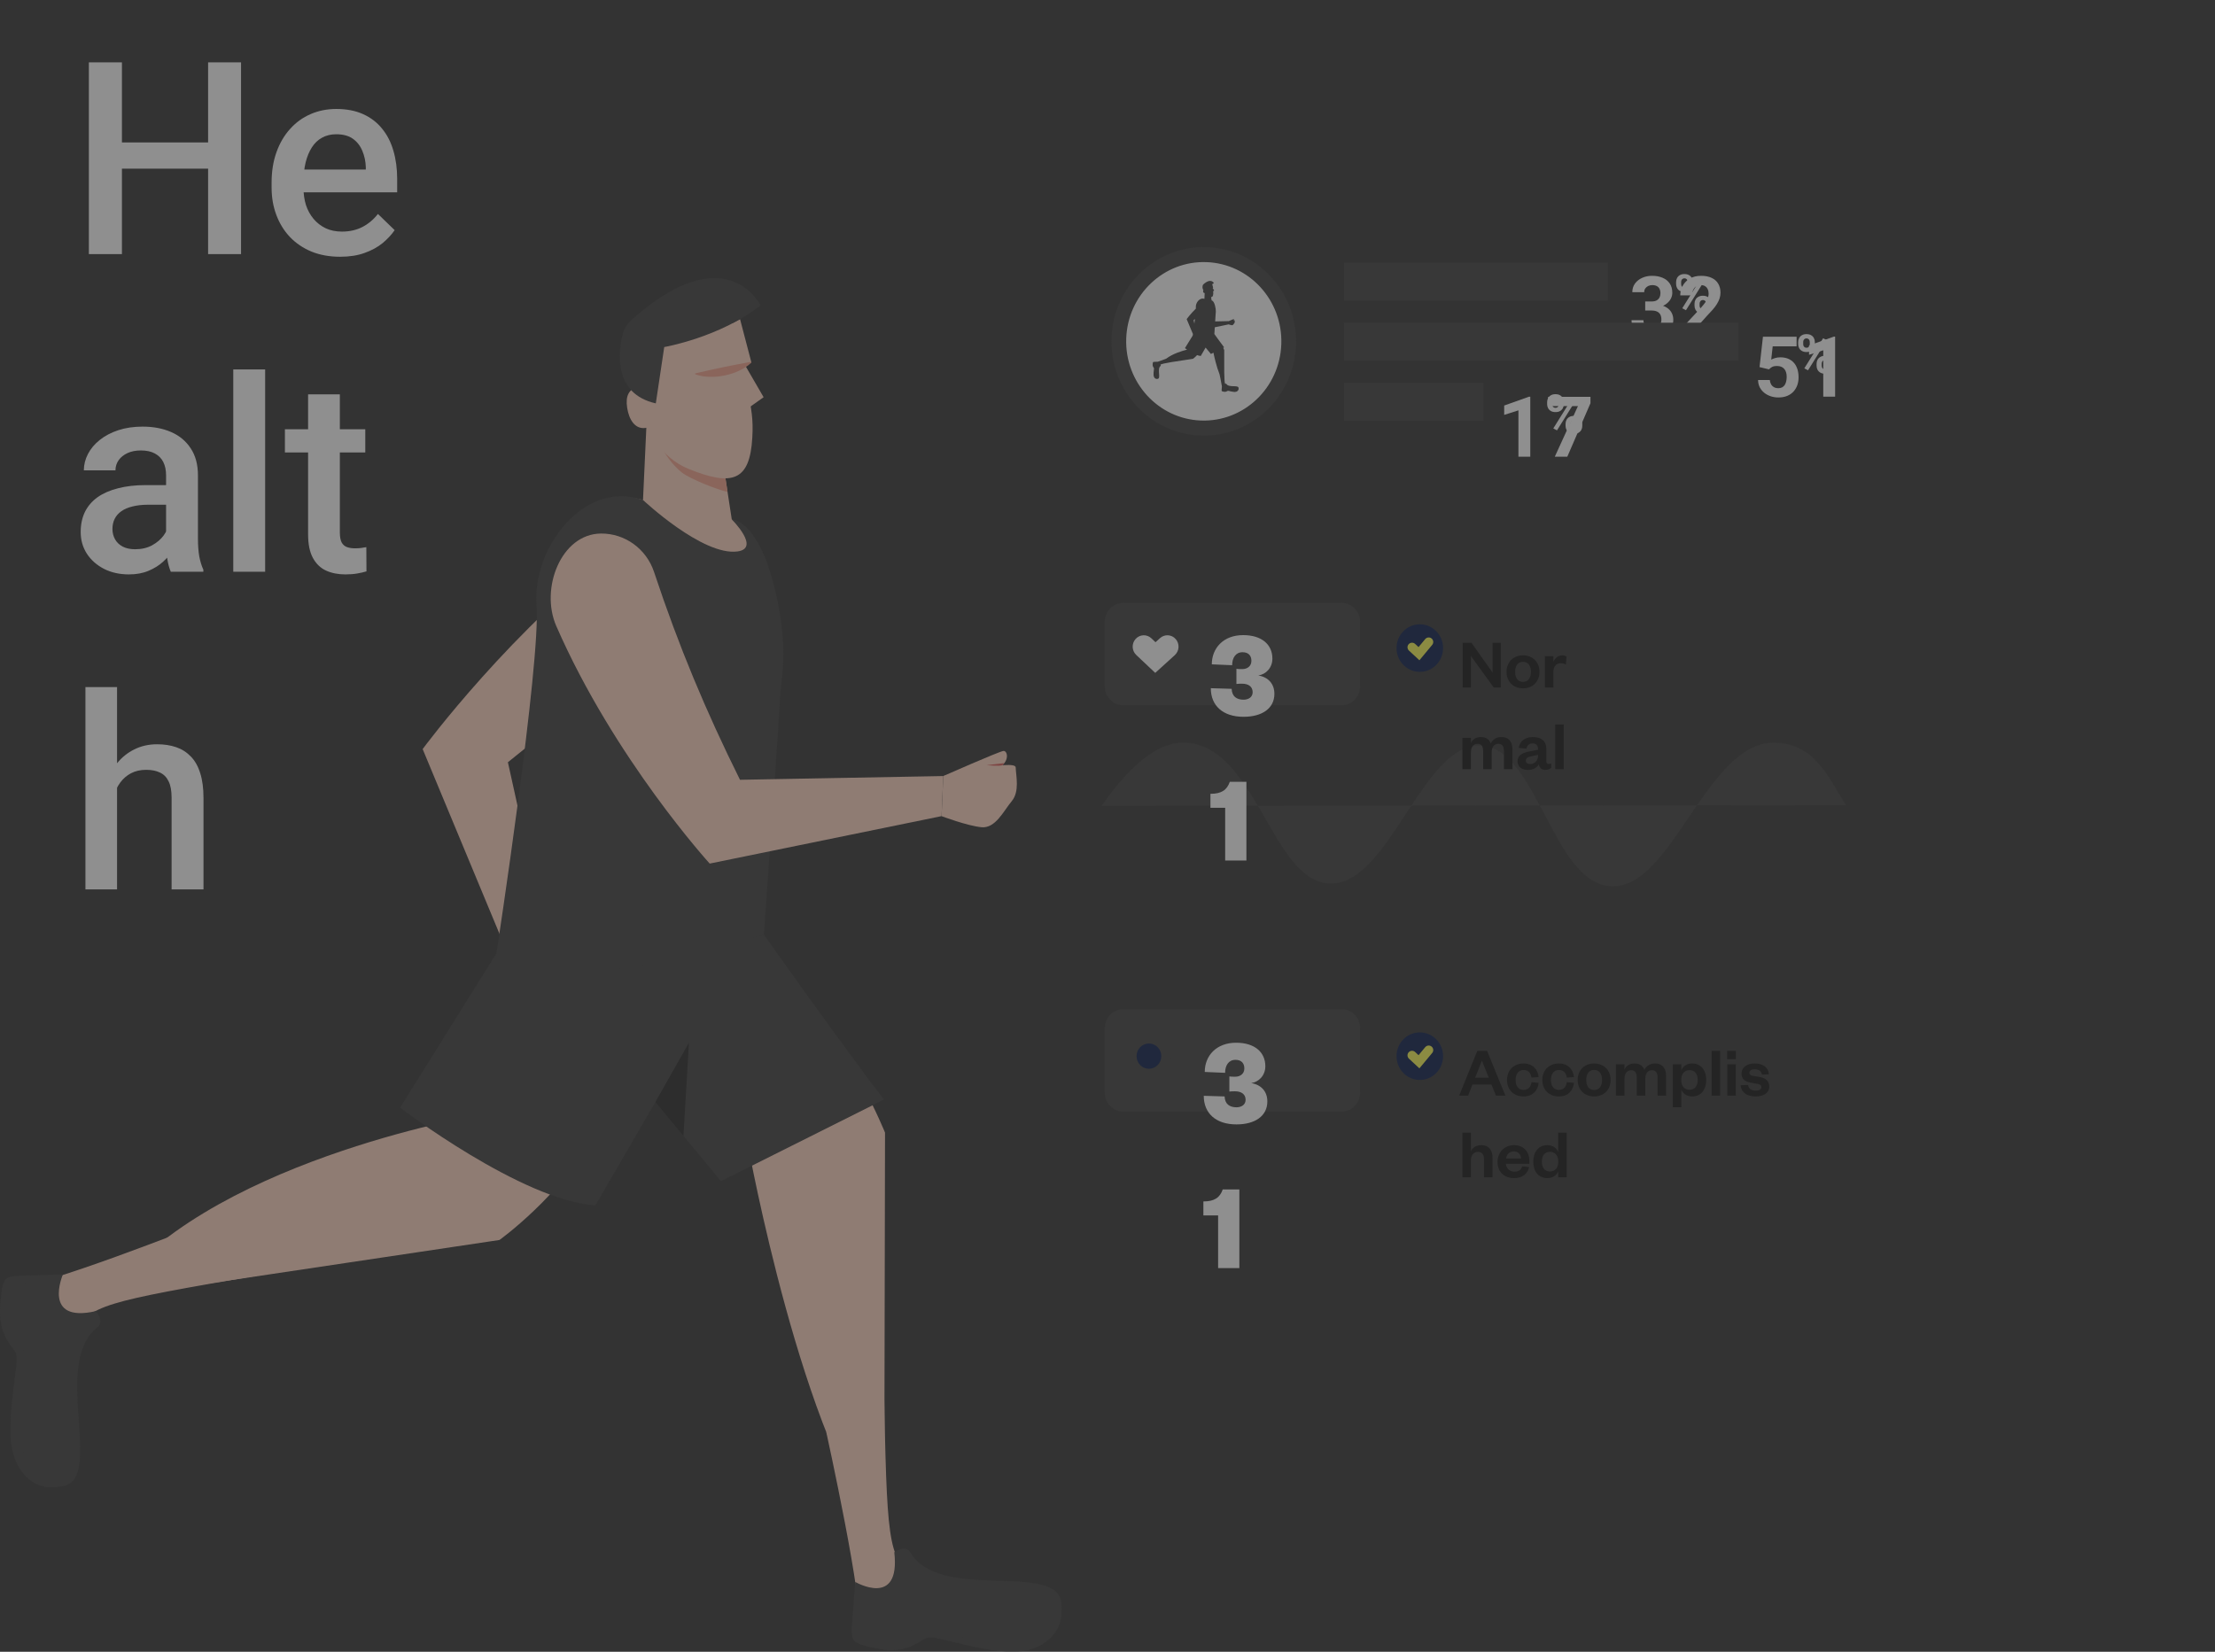 <svg width="244" height="182" viewBox="0 0 244 182" fill="none" xmlns="http://www.w3.org/2000/svg">
<rect x="0" y="0" width="244" height="182" fill="#333333" stroke="none"/>
<g opacity="0.45">
<path d="M55.016 136.627C55.016 136.627 81.512 117.79 62.16 97.154C60.522 95.408 52.403 122.943 52.403 122.943C52.403 122.943 22.194 128.101 11.727 143.101L55.016 136.627Z" fill="#FFD5C2"/>
<path d="M22.094 134.947C22.094 134.947 3.924 142.12 1.849 141.666C-0.227 141.212 -0.02 145.009 1.611 147.583C3.242 150.157 2.043 157.187 2.509 159.172C2.975 161.157 7.876 162.433 7.876 162.433C7.876 162.433 6.469 150.118 8.139 146.959C9.808 143.8 11.453 143.445 28.787 140.472L22.094 134.947Z" fill="#FFD5C2"/>
<path d="M75.689 70.081C68.453 74.419 62.341 78.776 55.949 83.984L60.809 105.984L56.598 106.682L46.559 82.537C46.559 82.537 56.546 68.985 69.116 59.745C72.644 57.151 77.615 59.126 78.53 63.467C79.079 66.069 77.937 68.734 75.689 70.081Z" fill="#FFD5C2"/>
<path d="M97.493 124.799C97.493 124.799 82.244 86.865 60.395 102.951C58.475 104.365 82.4 126.179 82.4 126.179C82.4 126.179 88.416 159.291 97.401 169.494L97.493 124.799Z" fill="#FFD5C2"/>
<path d="M97.377 121.156C92.833 115.245 84.159 102.992 84.159 102.992C75.3 105.602 59.485 105.532 59.105 105.531C57.653 105.415 56.18 105.248 54.694 105.013L44.066 122.048C44.066 122.048 57.456 132.268 65.586 132.821L72.205 121.418L79.414 130.151L97.377 121.156Z" fill="#3D3D3D"/>
<g opacity="0.4">
<path d="M72.203 121.421L75.887 114.91L75.284 125.152L72.203 121.421Z" fill="black"/>
</g>
<path d="M81.482 102.897L82.026 91.513L85.526 74.56C85.72 73.621 85.811 72.666 85.771 71.706C85.561 66.753 83.559 58.084 79.997 56.95L70.832 55.09C68.362 54.304 64.347 55.365 61.423 61.118C60.41 63.111 59.801 65.293 59.477 67.514L57.844 78.694L58.459 99.239C58.459 99.239 77.778 104.306 81.482 102.897Z" fill="#FFD5C2"/>
<path d="M78.738 64.424C81.866 63.73 81.466 61.569 80.786 58.374L78.498 43.484L71.307 44.784L70.648 59.11C71.328 62.305 75.61 65.118 78.738 64.424Z" fill="#FFD5C2"/>
<path d="M79.005 46.776L80.146 54.201C79.079 53.988 75.985 52.763 75.101 52.055C73.165 50.504 71.692 47.535 72.622 46.285C73.275 45.408 77.222 46.221 79.005 46.776Z" fill="#F5A28C"/>
<path d="M78.802 33.285C79.533 33.531 80.712 33.03 82.397 43.041C82.75 45.136 82.999 46.06 82.872 48.233C82.598 52.958 80.723 53.654 75.813 51.648C69.808 49.196 68.823 39.294 68.734 38.055C68.566 35.729 74.751 31.923 78.802 33.285Z" fill="#FFD5C2"/>
<path d="M69.087 44.932C69.28 46.187 69.922 47.344 71.151 47.147C72.38 46.949 73.219 45.771 73.025 44.515C72.832 43.26 71.679 42.403 70.45 42.601C69.221 42.798 68.893 43.676 69.087 44.932Z" fill="#FFD5C2"/>
<path d="M81.523 35.166L82.765 39.91L80.585 40.501L79.562 36.174L81.523 35.166Z" fill="#FFD5C2"/>
<path d="M72.242 44.446L73.171 38.238C73.171 38.238 79.299 37.183 83.793 33.644C83.793 33.644 79.971 25.892 69.522 35.289C69.054 35.709 68.722 36.263 68.573 36.881C68.089 38.894 67.575 43.389 72.242 44.446Z" fill="#3D3D3D"/>
<path d="M91.027 157.823C91.027 157.823 95.303 177.237 94.559 179.268C93.815 181.298 97.522 181.648 100.253 180.377C102.985 179.107 109.616 181.351 111.606 181.172C113.597 180.993 115.552 176.227 115.552 176.227C115.552 176.227 103.422 175.84 100.608 173.689C97.795 171.538 97.692 169.824 97.36 151.871L91.027 157.823Z" fill="#FFD5C2"/>
<path d="M81.781 39.734L84.118 43.766L82.239 45.099L81.781 39.734Z" fill="#FFD5C2"/>
<path d="M70.832 55.09C70.832 55.09 77.395 61.271 81.237 60.761C83.821 60.419 80.608 57.229 80.608 57.229C80.608 57.229 83.339 57.16 85.202 64.281C87.066 71.403 85.985 75.078 85.936 76.823C85.888 78.568 84.156 102.994 84.156 102.994C84.156 102.994 60.664 110.726 54.691 105.015C54.691 105.015 59.61 72.862 59.1 66.664C58.591 60.466 64.326 52.773 70.832 55.09Z" fill="#3D3D3D"/>
<path d="M103.909 85.511C103.909 85.511 111.855 83.604 111.886 84.554C111.917 85.504 112.344 87.202 111.448 88.278C110.552 89.355 109.662 91.287 108.132 91.148C106.602 91.01 103.723 89.928 103.723 89.928L103.909 85.511Z" fill="#FFD5C2"/>
<path d="M103.91 85.508C103.91 85.508 109.97 82.834 110.525 82.743C111.081 82.653 111.419 84.461 108.958 85.008C106.496 85.555 103.91 85.508 103.91 85.508Z" fill="#FFD5C2"/>
<path d="M94.213 174.303C94.213 174.303 99.22 177.221 98.514 171.038C98.514 171.038 99.717 170.106 100.293 171.063C103.601 176.565 116.457 171.976 116.92 176.623C117.229 179.721 114.923 182.342 110.607 181.957C106.291 181.572 102.828 180.022 101.953 180.506C101.079 180.991 99.708 182.196 96.872 181.675C94.035 181.153 93.877 180.855 93.846 179.871C93.814 178.886 94.213 174.303 94.213 174.303Z" fill="#3D3D3D"/>
<path d="M116.899 177.633C115.927 178.023 115.42 179.781 113.162 180.66C110.829 181.567 108.21 180.914 106.03 180.37C104.414 179.967 103.493 179.506 101.699 179.531C100.104 179.554 100.036 179.929 98.819 179.932C96.564 179.938 94.986 178.657 93.924 178.028C93.871 178.837 93.835 179.55 93.846 179.873C93.877 180.857 94.035 181.155 96.872 181.676C99.708 182.198 101.079 180.992 101.953 180.508C102.828 180.023 106.294 181.546 110.607 181.958C114.919 182.371 117.047 179.795 116.899 177.633Z" fill="#3D3D3D"/>
<path d="M6.927 140.434C6.927 140.434 4.601 145.822 10.549 144.468C10.549 144.468 11.581 145.596 10.708 146.279C5.69 150.206 11.481 162.798 7.004 163.746C4.02 164.379 1.231 162.305 1.161 157.88C1.092 153.455 2.246 149.776 1.684 148.937C1.123 148.098 -0.193 146.829 0.024 143.893C0.24 140.957 0.514 140.766 1.469 140.632C2.424 140.499 6.927 140.434 6.927 140.434Z" fill="#3D3D3D"/>
<path d="M6.02 163.829C5.54 162.881 3.776 162.547 2.689 160.343C1.565 158.066 1.932 155.337 2.237 153.066C2.463 151.382 2.817 150.399 2.609 148.579C2.423 146.96 2.05 146.929 1.922 145.693C1.685 143.402 2.77 141.666 3.273 140.523C2.479 140.553 1.782 140.589 1.469 140.633C0.514 140.767 0.24 140.958 0.024 143.894C-0.193 146.83 1.123 148.099 1.684 148.938C2.246 149.777 1.12 153.456 1.161 157.881C1.203 162.304 3.93 164.202 6.02 163.829Z" fill="#3D3D3D"/>
<path d="M72.052 63.03C74.784 71.264 77.765 78.363 81.516 85.92L88.077 85.799L103.908 85.508L103.721 89.924L78.179 95.152C78.179 95.152 67.68 83.628 61.276 68.974C59.479 64.861 61.794 58.825 66.202 58.787C68.847 58.766 71.203 60.472 72.052 63.03Z" fill="#FFD5C2"/>
<path d="M82.772 39.955C82.32 40.384 81.837 40.66 81.343 40.881C80.851 41.111 80.344 41.264 79.828 41.372C79.311 41.476 78.785 41.537 78.244 41.521C77.705 41.514 77.156 41.453 76.576 41.239L76.559 41.148C77.584 40.895 78.618 40.691 79.648 40.46C80.683 40.262 81.714 40.038 82.755 39.863L82.772 39.955Z" fill="#F5A28C"/>
<path d="M110.644 84.08L108.691 84.31C108.691 84.31 110.208 84.458 110.437 84.307C110.437 84.307 110.584 84.163 110.644 84.08Z" fill="#DA5D59"/>
<path d="M121.34 88.799C123.921 85.083 127.273 81.532 130.801 81.832C138.45 82.483 140.113 97.094 146.462 97.354C153.043 97.623 156.644 81.873 163.101 82.135C169.381 82.39 170.991 97.307 177.456 97.657C184.198 98.021 187.968 81.789 195.4 81.832C199.768 81.857 201.252 85.308 203.349 88.723" fill="#3D3D3D"/>
<path d="M147.777 77.72H123.754C122.617 77.72 121.695 76.779 121.695 75.618V68.523C121.695 67.362 122.617 66.42 123.754 66.42H147.777C148.914 66.42 149.835 67.362 149.835 68.523V75.618C149.835 76.779 148.914 77.72 147.777 77.72Z" fill="#3D3D3D"/>
<path d="M127.259 74.142L125.168 72.17C124.67 71.701 124.639 70.908 125.098 70.4C125.558 69.891 126.333 69.859 126.831 70.329L127.29 70.761L127.785 70.312C128.291 69.853 129.066 69.899 129.516 70.417C129.966 70.934 129.92 71.725 129.414 72.185L127.259 74.142Z" fill="white"/>
<path d="M158.966 71.407C158.966 72.853 157.818 74.026 156.403 74.026C154.988 74.026 153.84 72.853 153.84 71.407C153.84 69.962 154.988 68.789 156.403 68.789C157.818 68.789 158.966 69.962 158.966 71.407Z" fill="#081A4A"/>
<path d="M155.547 71.316L156.311 72.025L157.383 70.736" stroke="#F7F754" stroke-miterlimit="10" stroke-linecap="round"/>
<path d="M162.094 70.826L164.422 74.108V70.826H165.328V75.748H164.547L162.031 72.279V75.748H161.125V70.826H162.094ZM166.902 74.029C166.902 74.678 167.198 75.131 167.769 75.131C168.347 75.131 168.644 74.678 168.644 74.029C168.644 73.373 168.347 72.92 167.769 72.92C167.198 72.92 166.902 73.373 166.902 74.029ZM169.589 74.029C169.589 75.1 168.839 75.842 167.769 75.842C166.706 75.842 165.956 75.1 165.956 74.029C165.956 72.959 166.706 72.209 167.769 72.209C168.839 72.209 169.589 72.959 169.589 74.029ZM172.563 72.35L172.492 73.225C172.313 73.123 172.156 73.076 171.93 73.076C171.446 73.076 171.117 73.42 171.117 74.045V75.748H170.18V72.303H171.117V72.959C171.242 72.569 171.602 72.209 172.078 72.209C172.289 72.209 172.461 72.264 172.563 72.35ZM164.219 81.92C164.406 81.514 164.82 81.209 165.383 81.209C166.312 81.209 166.609 81.85 166.609 82.6V84.748H165.672V82.787C165.672 82.256 165.508 81.951 165.047 81.951C164.594 81.951 164.32 82.326 164.32 82.904V84.748H163.383V82.787C163.383 82.256 163.211 81.951 162.758 81.951C162.305 81.951 162.031 82.326 162.031 82.904V84.748H161.094V81.303H162.031V81.865C162.203 81.475 162.594 81.209 163.117 81.209C163.726 81.209 164.07 81.498 164.219 81.92ZM169.427 83.256V83.17L168.779 83.311C168.373 83.397 168.084 83.467 168.084 83.811C168.084 84.045 168.263 84.186 168.56 84.186C169.052 84.186 169.427 83.811 169.427 83.256ZM170.341 82.537V83.912C170.341 84.092 170.435 84.178 170.584 84.178C170.677 84.178 170.771 84.154 170.873 84.107V84.607C170.724 84.725 170.537 84.826 170.224 84.826C169.834 84.826 169.584 84.6 169.498 84.225C169.302 84.623 168.834 84.834 168.326 84.834C167.607 84.834 167.17 84.475 167.17 83.881C167.17 83.225 167.701 82.951 168.482 82.795L169.427 82.608V82.529C169.427 82.147 169.224 81.912 168.826 81.912C168.435 81.912 168.224 82.147 168.146 82.483L167.295 82.404C167.412 81.701 167.951 81.209 168.865 81.209C169.756 81.209 170.341 81.631 170.341 82.537ZM171.317 79.826H172.254V84.748H171.317V79.826Z" fill="#121212"/>
<path d="M147.777 122.492H123.754C122.617 122.492 121.695 121.55 121.695 120.389V113.294C121.695 112.133 122.617 111.191 123.754 111.191H147.777C148.914 111.191 149.835 112.133 149.835 113.294V120.389C149.835 121.551 148.914 122.492 147.777 122.492Z" fill="#3D3D3D"/>
<path d="M137.213 121.181C137.213 120.548 136.718 120.245 136.057 120.245C135.892 120.245 135.658 120.245 135.424 120.272V118.607C135.562 118.635 135.864 118.635 136.085 118.635C136.594 118.635 137.075 118.332 137.075 117.726C137.075 117.148 136.745 116.777 136.098 116.777C135.341 116.777 134.956 117.396 134.956 118.208L132.713 118.112C132.713 116.323 133.993 114.892 136.167 114.892C138.218 114.892 139.387 115.937 139.387 117.479C139.387 118.525 138.644 119.226 137.832 119.337C138.974 119.529 139.608 120.3 139.608 121.36C139.608 122.983 138.231 123.892 136.208 123.892C133.938 123.892 132.603 122.667 132.603 120.74L134.901 120.809C134.929 121.635 135.438 122.006 136.208 122.006C136.745 122.006 137.213 121.731 137.213 121.181ZM132.562 133.919V132.378C133.773 132.378 134.378 131.965 134.695 131.057H136.525V139.727H134.185V133.919H132.562Z" fill="white"/>
<path d="M137.99 76.269C137.99 75.635 137.495 75.333 136.834 75.333C136.669 75.333 136.435 75.333 136.201 75.36V73.695C136.339 73.723 136.642 73.723 136.862 73.723C137.371 73.723 137.853 73.42 137.853 72.814C137.853 72.236 137.522 71.865 136.876 71.865C136.119 71.865 135.733 72.484 135.733 73.296L133.49 73.2C133.49 71.411 134.77 69.979 136.944 69.979C138.995 69.979 140.165 71.025 140.165 72.567C140.165 73.612 139.422 74.314 138.61 74.424C139.752 74.617 140.385 75.388 140.385 76.447C140.385 78.071 139.009 78.98 136.986 78.98C134.715 78.98 133.38 77.755 133.38 75.828L135.678 75.897C135.706 76.723 136.215 77.094 136.986 77.094C137.522 77.094 137.99 76.819 137.99 76.269ZM133.339 89.007V87.466C134.55 87.466 135.155 87.053 135.472 86.145H137.302V94.814H134.963V89.007H133.339Z" fill="white"/>
<path d="M128.95 116.476C128.95 117.823 126.563 119.877 126.563 119.877C126.563 119.877 124.176 117.823 124.176 116.476C124.176 115.129 125.245 114.037 126.563 114.037C127.882 114.037 128.95 115.129 128.95 116.476Z" fill="#3D3D3D"/>
<path d="M126.564 117.759C127.315 117.759 127.925 117.136 127.925 116.369C127.925 115.601 127.315 114.979 126.564 114.979C125.812 114.979 125.203 115.601 125.203 116.369C125.203 117.136 125.812 117.759 126.564 117.759Z" fill="#081A4A"/>
<path d="M156.403 118.991C157.819 118.991 158.966 117.818 158.966 116.372C158.966 114.926 157.819 113.754 156.403 113.754C154.987 113.754 153.84 114.926 153.84 116.372C153.84 117.818 154.987 118.991 156.403 118.991Z" fill="#081A4A"/>
<path d="M155.547 116.28L156.311 116.99L157.383 115.701" stroke="#F7F754" stroke-miterlimit="10" stroke-linecap="round"/>
<path d="M162.734 115.795H163.82L165.828 120.717H164.789L164.297 119.498H162.203L161.727 120.717H160.742L162.734 115.795ZM163.226 116.904L162.5 118.748H164L163.258 116.904H163.226ZM166.01 118.998C166.01 117.904 166.768 117.178 167.83 117.178C168.853 117.178 169.416 117.85 169.494 118.678L168.705 118.732C168.635 118.217 168.346 117.897 167.83 117.897C167.314 117.897 166.955 118.279 166.955 118.998C166.955 119.709 167.314 120.092 167.83 120.092C168.346 120.092 168.635 119.764 168.705 119.24L169.494 119.311C169.416 120.139 168.853 120.811 167.83 120.811C166.768 120.811 166.01 120.092 166.01 118.998ZM169.901 118.998C169.901 117.904 170.658 117.178 171.721 117.178C172.744 117.178 173.307 117.85 173.385 118.678L172.596 118.732C172.525 118.217 172.236 117.897 171.721 117.897C171.205 117.897 170.846 118.279 170.846 118.998C170.846 119.709 171.205 120.092 171.721 120.092C172.236 120.092 172.525 119.764 172.596 119.24L173.385 119.311C173.307 120.139 172.744 120.811 171.721 120.811C170.658 120.811 169.901 120.092 169.901 118.998ZM174.737 118.998C174.737 119.647 175.034 120.1 175.604 120.1C176.182 120.1 176.479 119.647 176.479 118.998C176.479 118.342 176.182 117.889 175.604 117.889C175.034 117.889 174.737 118.342 174.737 118.998ZM177.424 118.998C177.424 120.068 176.674 120.811 175.604 120.811C174.541 120.811 173.791 120.068 173.791 118.998C173.791 117.928 174.541 117.178 175.604 117.178C176.674 117.178 177.424 117.928 177.424 118.998ZM181.14 117.889C181.327 117.483 181.742 117.178 182.304 117.178C183.234 117.178 183.53 117.818 183.53 118.568V120.717H182.593V118.756C182.593 118.225 182.429 117.92 181.968 117.92C181.515 117.92 181.242 118.295 181.242 118.873V120.717H180.304V118.756C180.304 118.225 180.132 117.92 179.679 117.92C179.226 117.92 178.953 118.295 178.953 118.873V120.717H178.015V117.272H178.953V117.834C179.124 117.443 179.515 117.178 180.038 117.178C180.648 117.178 180.992 117.467 181.14 117.889ZM185.208 118.928V119.061C185.208 119.693 185.583 120.076 186.114 120.076C186.708 120.076 187.013 119.647 187.013 118.998C187.013 118.342 186.708 117.912 186.114 117.912C185.583 117.912 185.208 118.303 185.208 118.928ZM185.216 120.061V121.998H184.279V117.272H185.216V117.936C185.372 117.514 185.786 117.178 186.403 117.178C187.419 117.178 187.958 117.983 187.958 118.998C187.958 120.014 187.419 120.811 186.403 120.811C185.786 120.811 185.372 120.475 185.216 120.061ZM188.551 115.795H189.488V120.717H188.551V115.795ZM190.275 117.272H191.213V120.717H190.275V117.272ZM190.259 116.709V115.795H191.22V116.709H190.259ZM191.749 119.576L192.562 119.545C192.616 119.959 192.929 120.17 193.405 120.17C193.749 120.17 194.03 120.053 194.03 119.803C194.03 119.568 193.874 119.467 193.53 119.412L192.984 119.318C192.249 119.201 191.843 118.928 191.843 118.287C191.843 117.631 192.398 117.178 193.273 117.178C194.226 117.178 194.796 117.608 194.858 118.373L194.085 118.404C194.023 118.014 193.757 117.818 193.265 117.818C192.929 117.818 192.71 117.967 192.71 118.201C192.71 118.389 192.835 118.498 193.085 118.537L193.741 118.647C194.468 118.764 194.898 119.068 194.898 119.717C194.898 120.42 194.288 120.811 193.398 120.811C192.499 120.811 191.812 120.42 191.749 119.576ZM162.031 127.873V129.717H161.094V124.795H162.031V126.834C162.203 126.443 162.641 126.178 163.156 126.178C164.078 126.178 164.414 126.803 164.414 127.568V129.717H163.476V127.756C163.476 127.225 163.266 126.92 162.805 126.92C162.328 126.92 162.031 127.295 162.031 127.873ZM167.691 128.514L168.449 128.592C168.269 129.357 167.675 129.811 166.793 129.811C165.73 129.811 164.965 129.131 164.965 128.045C164.965 126.959 165.738 126.178 166.769 126.178C167.894 126.178 168.472 126.959 168.472 127.897V128.232H165.886C165.918 128.74 166.316 129.1 166.824 129.1C167.285 129.1 167.558 128.904 167.691 128.514ZM165.902 127.647H167.558C167.527 127.248 167.285 126.865 166.761 126.865C166.246 126.865 165.988 127.217 165.902 127.647ZM171.651 128.061V127.928C171.651 127.303 171.268 126.912 170.737 126.912C170.151 126.912 169.846 127.342 169.846 127.998C169.846 128.647 170.151 129.076 170.737 129.076C171.268 129.076 171.651 128.693 171.651 128.061ZM171.643 129.717V129.061C171.487 129.475 171.065 129.811 170.456 129.811C169.432 129.811 168.901 129.014 168.901 127.998C168.901 126.983 169.432 126.178 170.456 126.178C171.065 126.178 171.487 126.514 171.643 126.936V124.795H172.581V129.717H171.643Z" fill="#121212"/>
<path d="M23.751 15.692V18.581H12.532V15.692H23.751ZM13.432 6.868V28H9.789V6.868H13.432ZM26.552 6.868V28H22.924V6.868H26.552ZM37.466 28.29C36.305 28.29 35.255 28.102 34.317 27.724C33.388 27.337 32.594 26.8 31.936 26.113C31.288 25.426 30.79 24.618 30.442 23.689C30.093 22.761 29.919 21.759 29.919 20.685V20.105C29.919 18.876 30.098 17.763 30.456 16.766C30.814 15.77 31.312 14.918 31.951 14.212C32.59 13.496 33.344 12.949 34.215 12.572C35.086 12.195 36.029 12.006 37.045 12.006C38.168 12.006 39.15 12.195 39.992 12.572C40.833 12.949 41.53 13.482 42.082 14.168C42.643 14.846 43.059 15.654 43.33 16.592C43.61 17.531 43.751 18.566 43.751 19.698V21.193H31.617V18.682H40.296V18.407C40.277 17.777 40.151 17.187 39.919 16.636C39.697 16.084 39.353 15.639 38.889 15.3C38.424 14.962 37.805 14.793 37.031 14.793C36.45 14.793 35.933 14.918 35.478 15.17C35.033 15.412 34.66 15.765 34.36 16.229C34.06 16.694 33.828 17.255 33.664 17.913C33.509 18.561 33.431 19.292 33.431 20.105V20.685C33.431 21.372 33.523 22.011 33.707 22.601C33.901 23.181 34.181 23.689 34.549 24.125C34.917 24.56 35.362 24.904 35.884 25.155C36.407 25.397 37.002 25.518 37.669 25.518C38.511 25.518 39.261 25.349 39.919 25.01C40.577 24.672 41.148 24.193 41.632 23.573L43.475 25.358C43.136 25.852 42.696 26.326 42.154 26.781C41.612 27.226 40.95 27.589 40.166 27.869C39.392 28.15 38.492 28.29 37.466 28.29ZM18.294 59.85V52.361C18.294 51.8 18.192 51.316 17.989 50.91C17.786 50.504 17.476 50.189 17.06 49.967C16.654 49.744 16.141 49.633 15.521 49.633C14.951 49.633 14.457 49.73 14.041 49.923C13.625 50.117 13.301 50.378 13.069 50.707C12.836 51.036 12.72 51.408 12.72 51.825H9.237C9.237 51.205 9.387 50.605 9.687 50.025C9.987 49.444 10.422 48.927 10.993 48.472C11.564 48.017 12.246 47.659 13.04 47.398C13.833 47.137 14.723 47.006 15.71 47.006C16.891 47.006 17.936 47.204 18.845 47.601C19.764 47.998 20.485 48.598 21.008 49.401C21.54 50.194 21.806 51.191 21.806 52.391V59.372C21.806 60.088 21.854 60.731 21.951 61.302C22.058 61.863 22.207 62.352 22.401 62.768V63H18.816C18.652 62.623 18.521 62.144 18.424 61.563C18.337 60.973 18.294 60.402 18.294 59.85ZM18.802 53.45L18.831 55.612H16.32C15.671 55.612 15.101 55.675 14.607 55.801C14.114 55.917 13.703 56.092 13.373 56.324C13.044 56.556 12.798 56.837 12.633 57.166C12.469 57.495 12.387 57.867 12.387 58.283C12.387 58.699 12.483 59.081 12.677 59.43C12.87 59.768 13.151 60.034 13.519 60.228C13.896 60.421 14.351 60.518 14.883 60.518C15.599 60.518 16.223 60.373 16.755 60.083C17.297 59.783 17.723 59.42 18.032 58.994C18.342 58.559 18.506 58.148 18.526 57.761L19.658 59.313C19.542 59.71 19.343 60.136 19.063 60.591C18.782 61.045 18.415 61.481 17.96 61.897C17.515 62.303 16.978 62.637 16.349 62.898C15.73 63.16 15.014 63.29 14.201 63.29C13.175 63.29 12.261 63.087 11.458 62.681C10.655 62.265 10.026 61.708 9.571 61.012C9.116 60.305 8.889 59.507 8.889 58.617C8.889 57.785 9.044 57.049 9.353 56.411C9.673 55.763 10.137 55.221 10.747 54.785C11.366 54.35 12.12 54.021 13.011 53.798C13.901 53.566 14.917 53.45 16.059 53.45H18.802ZM29.208 40.707V63H25.696V40.707H29.208ZM40.238 47.296V49.851H31.385V47.296H40.238ZM33.939 43.45H37.437V58.66C37.437 59.144 37.505 59.517 37.64 59.778C37.785 60.029 37.984 60.199 38.235 60.286C38.487 60.373 38.782 60.417 39.121 60.417C39.363 60.417 39.595 60.402 39.817 60.373C40.04 60.344 40.219 60.315 40.354 60.286L40.369 62.956C40.079 63.044 39.74 63.121 39.353 63.189C38.976 63.256 38.54 63.29 38.047 63.29C37.244 63.29 36.532 63.15 35.913 62.869C35.294 62.579 34.81 62.11 34.462 61.462C34.114 60.813 33.939 59.952 33.939 58.878V43.45ZM12.895 75.707V98H9.411V75.707H12.895ZM12.285 89.568L11.153 89.553C11.163 88.469 11.313 87.468 11.603 86.549C11.903 85.629 12.319 84.831 12.851 84.154C13.393 83.467 14.041 82.94 14.796 82.572C15.551 82.195 16.387 82.006 17.307 82.006C18.081 82.006 18.777 82.112 19.397 82.325C20.026 82.538 20.567 82.882 21.022 83.356C21.477 83.82 21.82 84.43 22.053 85.184C22.295 85.93 22.416 86.839 22.416 87.913V98H18.903V87.884C18.903 87.129 18.792 86.529 18.569 86.084C18.357 85.639 18.042 85.32 17.626 85.126C17.21 84.923 16.702 84.822 16.102 84.822C15.473 84.822 14.917 84.947 14.433 85.199C13.959 85.451 13.562 85.794 13.243 86.229C12.924 86.665 12.682 87.168 12.517 87.739C12.362 88.31 12.285 88.919 12.285 89.568Z" fill="white"/>
<path d="M132.603 48.007C138.222 48.007 142.777 43.354 142.777 37.614C142.777 31.874 138.222 27.221 132.603 27.221C126.985 27.221 122.43 31.874 122.43 37.614C122.43 43.354 126.985 48.007 132.603 48.007Z" fill="#3D3D3D"/>
<path d="M141.147 37.92C141.316 33.1 137.627 29.054 132.909 28.882C128.191 28.71 124.23 32.478 124.062 37.298C123.894 42.118 127.582 46.165 132.3 46.336C137.018 46.508 140.979 42.74 141.147 37.92Z" fill="white"/>
<path d="M136.442 42.75C136.404 42.374 135.365 42.749 135.096 42.305C135.055 42.238 134.975 42.287 134.956 42.3C134.893 42.121 134.877 41.795 134.86 41.049L134.856 38.563C134.856 38.563 134.817 38.469 134.744 38.32L134.845 38.269C134.475 37.792 133.77 36.803 133.77 36.803C133.77 36.803 133.793 36.465 133.819 36.059L135.349 35.74C135.349 35.74 135.582 35.827 135.706 35.837C135.83 35.848 135.901 35.691 135.973 35.604C136.045 35.517 136.01 35.379 136.007 35.303C136.006 35.282 135.959 35.278 135.889 35.284L135.89 35.283C135.89 35.283 135.902 35.272 135.907 35.265H135.906C135.947 35.211 135.925 35.152 135.897 35.157C135.852 35.164 135.362 35.382 135.362 35.382L134.082 35.411L133.861 35.416C133.885 35.049 133.905 34.738 133.906 34.685C133.91 34.544 133.996 34.246 133.843 33.671C133.69 33.095 133.469 33.102 133.469 33.102L133.43 32.857L133.411 32.735C133.566 32.732 133.635 32.622 133.649 32.373C133.656 32.254 133.648 32.181 133.634 32.094L133.748 32.011L133.576 31.717L133.638 31.7L133.536 31.317L133.535 31.317C133.598 31.28 133.66 31.24 133.719 31.193C133.719 31.193 133.407 30.567 132.565 31.33C132.527 31.364 132.5 31.409 132.488 31.459C132.46 31.579 132.431 31.808 132.568 31.954C132.531 31.987 132.522 32.041 132.532 32.11C132.548 32.212 132.601 32.305 132.7 32.289C132.701 32.288 132.703 32.288 132.704 32.288L132.676 32.932C132.149 32.746 131.688 33.37 131.731 33.872C131.734 33.907 131.735 33.952 131.734 34.006C131.131 34.6 130.721 35.16 130.721 35.16L131.411 36.803C131.395 36.912 131.386 36.976 131.386 36.976L130.531 38.357C130.531 38.357 130.622 38.426 130.765 38.524C130.192 38.667 129.178 38.978 128.461 39.523C128.201 39.623 127.822 39.766 127.53 39.861C127.531 39.858 127.532 39.856 127.532 39.856C127.532 39.856 127.228 39.862 127.117 39.871C127.115 39.871 127.114 39.871 127.113 39.871C127.11 39.872 127.107 39.872 127.103 39.872C127.102 39.872 127.101 39.872 127.1 39.873C127.097 39.873 127.093 39.874 127.09 39.874C127.085 39.875 127.081 39.876 127.077 39.877C127.059 39.88 127.045 39.884 127.033 39.893C127.03 39.895 127.027 39.897 127.024 39.9C127 39.925 126.987 39.978 126.978 40.096C126.977 40.11 126.975 40.123 126.975 40.138C126.974 40.153 126.973 40.168 126.973 40.181C126.971 40.375 127.055 40.469 127.101 40.532C127.104 40.537 127.107 40.541 127.11 40.545C127.156 40.613 127.064 40.911 127.071 41.269C127.075 41.615 127.282 41.769 127.449 41.751C127.48 41.751 127.512 41.749 127.545 41.742C127.907 41.663 127.435 40.647 127.839 40.327C127.91 40.272 127.826 40.181 127.826 40.181C127.824 40.181 127.822 40.182 127.82 40.182C127.985 40.093 128.299 40.029 129.015 39.902L131.421 39.533C131.421 39.533 131.63 39.383 131.869 39.126C132.013 39.178 132.151 39.214 132.275 39.221L132.807 38.297L132.882 38.387L133.057 38.598L133.393 39.001L133.67 38.861C133.757 39.286 133.998 40.375 134.341 41.236C134.341 41.236 134.524 42.051 134.603 42.568C134.603 42.568 134.589 42.736 134.581 42.869V42.87C134.58 42.877 134.58 42.883 134.58 42.889C134.58 42.893 134.58 42.897 134.579 42.901C134.579 42.908 134.578 42.916 134.578 42.922C134.577 42.929 134.577 42.935 134.577 42.941C134.577 42.945 134.576 42.949 134.576 42.953C134.576 42.959 134.576 42.966 134.575 42.972C134.575 42.974 134.575 42.976 134.575 42.977C134.575 42.985 134.575 42.991 134.575 42.997C134.575 42.999 134.575 43.001 134.575 43.002C134.575 43.008 134.575 43.014 134.575 43.018C134.575 43.033 134.576 43.046 134.579 43.058C134.59 43.104 134.627 43.126 134.78 43.156C134.793 43.158 134.806 43.161 134.821 43.163C135.05 43.205 135.161 43.107 135.231 43.067C135.302 43.028 135.582 43.152 135.932 43.182C136.269 43.212 136.44 43.018 136.44 42.847C136.445 42.817 136.446 42.784 136.442 42.75ZM131.482 35.275C131.532 35.233 131.582 35.193 131.632 35.153C131.612 35.322 131.591 35.494 131.569 35.662L131.482 35.275Z" fill="#3D3D3D"/>
<path d="M177.124 28.938H148.051V33.129H177.124V28.938Z" fill="#3D3D3D"/>
<path d="M181.232 33.218H181.93C182.153 33.218 182.337 33.18 182.482 33.105C182.627 33.026 182.735 32.917 182.804 32.779C182.877 32.636 182.913 32.472 182.913 32.285C182.913 32.115 182.88 31.966 182.813 31.836C182.75 31.703 182.652 31.6 182.519 31.528C182.386 31.452 182.218 31.414 182.016 31.414C181.855 31.414 181.707 31.446 181.571 31.509C181.436 31.573 181.327 31.662 181.245 31.777C181.164 31.892 181.123 32.031 181.123 32.194H179.813C179.813 31.831 179.91 31.516 180.103 31.247C180.299 30.978 180.562 30.768 180.892 30.617C181.221 30.466 181.584 30.39 181.979 30.39C182.427 30.39 182.818 30.463 183.153 30.608C183.489 30.75 183.75 30.96 183.937 31.238C184.125 31.516 184.218 31.86 184.218 32.271C184.218 32.479 184.17 32.682 184.073 32.878C183.977 33.072 183.838 33.247 183.656 33.404C183.478 33.558 183.26 33.682 183.004 33.776C182.747 33.866 182.458 33.911 182.138 33.911H181.232V33.218ZM181.232 34.211V33.535H182.138C182.498 33.535 182.813 33.576 183.085 33.658C183.357 33.739 183.585 33.857 183.77 34.011C183.954 34.162 184.093 34.342 184.186 34.551C184.28 34.756 184.327 34.984 184.327 35.235C184.327 35.543 184.268 35.818 184.15 36.06C184.032 36.298 183.866 36.501 183.652 36.667C183.44 36.833 183.192 36.96 182.908 37.048C182.624 37.132 182.315 37.175 181.979 37.175C181.701 37.175 181.428 37.137 181.159 37.061C180.893 36.983 180.651 36.866 180.434 36.712C180.219 36.555 180.047 36.359 179.917 36.123C179.79 35.885 179.727 35.602 179.727 35.276H181.037C181.037 35.445 181.079 35.596 181.164 35.729C181.248 35.862 181.365 35.966 181.513 36.042C181.664 36.117 181.831 36.155 182.016 36.155C182.224 36.155 182.402 36.117 182.55 36.042C182.701 35.963 182.816 35.854 182.895 35.715C182.976 35.573 183.017 35.409 183.017 35.221C183.017 34.98 182.973 34.786 182.886 34.641C182.798 34.493 182.673 34.384 182.51 34.315C182.346 34.245 182.153 34.211 181.93 34.211H181.232ZM189.738 36.064V37.084H185.224V36.214L187.359 33.925C187.573 33.686 187.743 33.476 187.867 33.295C187.99 33.111 188.08 32.946 188.134 32.801C188.191 32.653 188.22 32.513 188.22 32.38C188.22 32.18 188.187 32.01 188.12 31.868C188.054 31.723 187.956 31.611 187.826 31.532C187.699 31.454 187.542 31.414 187.354 31.414C187.155 31.414 186.983 31.463 186.838 31.559C186.696 31.656 186.587 31.791 186.511 31.963C186.439 32.135 186.403 32.33 186.403 32.547H185.093C185.093 32.155 185.187 31.795 185.374 31.469C185.561 31.139 185.826 30.878 186.167 30.685C186.508 30.488 186.913 30.39 187.382 30.39C187.844 30.39 188.234 30.466 188.551 30.617C188.871 30.765 189.113 30.979 189.276 31.26C189.442 31.538 189.525 31.871 189.525 32.257C189.525 32.475 189.491 32.688 189.421 32.896C189.352 33.102 189.252 33.307 189.122 33.513C188.995 33.715 188.841 33.921 188.66 34.129C188.478 34.337 188.277 34.554 188.057 34.777L186.91 36.064H189.738Z" fill="white"/>
<path d="M184.635 31.297V31.073C184.635 30.911 184.67 30.765 184.74 30.632C184.81 30.5 184.913 30.394 185.049 30.315C185.186 30.235 185.353 30.195 185.551 30.195C185.755 30.195 185.925 30.235 186.061 30.315C186.199 30.394 186.302 30.5 186.37 30.632C186.44 30.765 186.475 30.911 186.475 31.073V31.297C186.475 31.455 186.44 31.599 186.37 31.732C186.302 31.864 186.2 31.97 186.064 32.05C185.928 32.129 185.759 32.169 185.557 32.169C185.357 32.169 185.188 32.129 185.049 32.05C184.913 31.97 184.81 31.864 184.74 31.732C184.67 31.599 184.635 31.455 184.635 31.297ZM185.192 31.073V31.297C185.192 31.365 185.205 31.43 185.23 31.493C185.257 31.553 185.298 31.602 185.353 31.641C185.409 31.678 185.477 31.697 185.557 31.697C185.64 31.697 185.709 31.678 185.761 31.641C185.813 31.602 185.852 31.553 185.878 31.493C185.903 31.43 185.916 31.365 185.916 31.297V31.073C185.916 31.001 185.902 30.935 185.875 30.874C185.849 30.812 185.81 30.763 185.755 30.726C185.703 30.687 185.635 30.667 185.551 30.667C185.473 30.667 185.407 30.687 185.353 30.726C185.298 30.763 185.257 30.812 185.23 30.874C185.205 30.935 185.192 31.001 185.192 31.073ZM186.665 33.685V33.461C186.665 33.301 186.7 33.156 186.77 33.023C186.842 32.891 186.946 32.785 187.082 32.706C187.22 32.626 187.389 32.586 187.589 32.586C187.792 32.586 187.961 32.626 188.097 32.706C188.233 32.785 188.336 32.891 188.406 33.023C188.476 33.156 188.511 33.301 188.511 33.461V33.685C188.511 33.845 188.476 33.991 188.406 34.123C188.338 34.255 188.236 34.361 188.1 34.441C187.964 34.52 187.795 34.56 187.595 34.56C187.393 34.56 187.223 34.52 187.085 34.441C186.947 34.361 186.842 34.255 186.77 34.123C186.7 33.991 186.665 33.845 186.665 33.685ZM187.225 33.461V33.685C187.225 33.755 187.24 33.822 187.271 33.884C187.303 33.946 187.345 33.995 187.4 34.032C187.456 34.069 187.521 34.088 187.595 34.088C187.688 34.088 187.761 34.069 187.814 34.032C187.866 33.995 187.902 33.946 187.922 33.884C187.943 33.822 187.954 33.755 187.954 33.685V33.461C187.954 33.391 187.94 33.326 187.913 33.266C187.886 33.203 187.845 33.154 187.791 33.117C187.738 33.078 187.671 33.059 187.589 33.059C187.508 33.059 187.44 33.078 187.385 33.117C187.333 33.154 187.293 33.203 187.266 33.266C187.238 33.326 187.225 33.391 187.225 33.461ZM187.796 30.863L185.723 34.181L185.315 33.965L187.388 30.647L187.796 30.863Z" fill="white"/>
<path d="M191.524 35.557H148.051V39.748H191.524V35.557Z" fill="#3D3D3D"/>
<path d="M194.869 40.698L193.827 40.449L194.203 37.104H197.91V38.16H195.277L195.114 39.624C195.201 39.573 195.334 39.519 195.512 39.461C195.691 39.401 195.89 39.37 196.111 39.37C196.431 39.37 196.715 39.42 196.963 39.52C197.21 39.62 197.42 39.765 197.593 39.955C197.768 40.145 197.901 40.378 197.992 40.653C198.082 40.928 198.127 41.239 198.127 41.587C198.127 41.88 198.082 42.159 197.992 42.425C197.901 42.688 197.763 42.924 197.579 43.132C197.395 43.337 197.164 43.499 196.886 43.617C196.608 43.735 196.278 43.794 195.898 43.794C195.614 43.794 195.339 43.752 195.073 43.667C194.81 43.582 194.573 43.457 194.361 43.291C194.153 43.124 193.985 42.924 193.858 42.688C193.734 42.449 193.669 42.177 193.663 41.872H194.96C194.978 42.059 195.026 42.221 195.105 42.357C195.186 42.49 195.293 42.593 195.426 42.665C195.559 42.738 195.715 42.774 195.893 42.774C196.059 42.774 196.201 42.742 196.319 42.679C196.437 42.615 196.532 42.528 196.605 42.416C196.677 42.301 196.73 42.168 196.763 42.017C196.8 41.863 196.818 41.697 196.818 41.519C196.818 41.34 196.797 41.179 196.754 41.034C196.712 40.889 196.647 40.763 196.559 40.658C196.472 40.552 196.36 40.47 196.224 40.413C196.091 40.355 195.935 40.327 195.757 40.327C195.515 40.327 195.328 40.364 195.195 40.44C195.065 40.516 194.957 40.602 194.869 40.698ZM202.152 37.091V43.703H200.847V38.596L199.279 39.094V38.065L202.011 37.091H202.152Z" fill="white"/>
<path d="M198.081 37.916V37.692C198.081 37.531 198.116 37.384 198.186 37.252C198.256 37.119 198.359 37.013 198.495 36.934C198.631 36.854 198.798 36.814 198.996 36.814C199.2 36.814 199.371 36.854 199.507 36.934C199.645 37.013 199.748 37.119 199.816 37.252C199.886 37.384 199.921 37.531 199.921 37.692V37.916C199.921 38.074 199.886 38.219 199.816 38.351C199.748 38.483 199.646 38.589 199.51 38.669C199.373 38.748 199.204 38.788 199.002 38.788C198.802 38.788 198.633 38.748 198.495 38.669C198.359 38.589 198.256 38.483 198.186 38.351C198.116 38.219 198.081 38.074 198.081 37.916ZM198.638 37.692V37.916C198.638 37.984 198.65 38.05 198.676 38.112C198.703 38.172 198.744 38.222 198.798 38.261C198.854 38.297 198.922 38.316 199.002 38.316C199.086 38.316 199.154 38.297 199.206 38.261C199.259 38.222 199.298 38.172 199.323 38.112C199.348 38.05 199.361 37.984 199.361 37.916V37.692C199.361 37.62 199.347 37.554 199.32 37.494C199.295 37.431 199.255 37.382 199.2 37.345C199.148 37.306 199.08 37.286 198.996 37.286C198.919 37.286 198.852 37.306 198.798 37.345C198.744 37.382 198.703 37.431 198.676 37.494C198.65 37.554 198.638 37.62 198.638 37.692ZM200.11 40.305V40.08C200.11 39.921 200.145 39.775 200.215 39.643C200.287 39.511 200.391 39.404 200.527 39.325C200.665 39.245 200.834 39.205 201.035 39.205C201.237 39.205 201.406 39.245 201.542 39.325C201.678 39.404 201.781 39.511 201.851 39.643C201.921 39.775 201.956 39.921 201.956 40.08V40.305C201.956 40.464 201.921 40.61 201.851 40.742C201.783 40.874 201.681 40.98 201.545 41.06C201.409 41.14 201.241 41.179 201.04 41.179C200.838 41.179 200.668 41.14 200.53 41.06C200.392 40.98 200.287 40.874 200.215 40.742C200.145 40.61 200.11 40.464 200.11 40.305ZM200.67 40.08V40.305C200.67 40.375 200.686 40.441 200.717 40.503C200.748 40.565 200.791 40.615 200.845 40.652C200.901 40.689 200.967 40.707 201.04 40.707C201.134 40.707 201.207 40.689 201.259 40.652C201.312 40.615 201.348 40.565 201.367 40.503C201.388 40.441 201.399 40.375 201.399 40.305V40.08C201.399 40.01 201.386 39.945 201.358 39.885C201.331 39.822 201.29 39.773 201.236 39.736C201.183 39.697 201.116 39.678 201.035 39.678C200.953 39.678 200.885 39.697 200.831 39.736C200.778 39.773 200.738 39.822 200.711 39.885C200.684 39.945 200.67 40.01 200.67 40.08ZM201.242 37.482L199.168 40.8L198.76 40.584L200.833 37.266L201.242 37.482Z" fill="white"/>
<path d="M163.41 42.174H148.051V46.366H163.41V42.174Z" fill="#3D3D3D"/>
<path d="M168.572 43.71V50.322H167.267V45.215L165.699 45.713V44.684L168.432 43.71H168.572ZM175.203 43.724V44.426L172.651 50.322H171.273L173.825 44.743H170.539V43.724H175.203Z" fill="white"/>
<path d="M170.428 44.535V44.311C170.428 44.15 170.463 44.003 170.533 43.871C170.603 43.739 170.706 43.633 170.842 43.553C170.979 43.473 171.146 43.433 171.344 43.433C171.548 43.433 171.718 43.473 171.854 43.553C171.992 43.633 172.095 43.739 172.163 43.871C172.233 44.003 172.268 44.15 172.268 44.311V44.535C172.268 44.693 172.233 44.838 172.163 44.97C172.095 45.102 171.993 45.208 171.857 45.288C171.721 45.368 171.552 45.407 171.35 45.407C171.15 45.407 170.98 45.368 170.842 45.288C170.706 45.208 170.603 45.102 170.533 44.97C170.463 44.838 170.428 44.693 170.428 44.535ZM170.985 44.311V44.535C170.985 44.604 170.998 44.669 171.023 44.731C171.05 44.791 171.091 44.841 171.146 44.88C171.202 44.917 171.27 44.935 171.35 44.935C171.433 44.935 171.501 44.917 171.554 44.88C171.606 44.841 171.645 44.791 171.671 44.731C171.696 44.669 171.709 44.604 171.709 44.535V44.311C171.709 44.239 171.695 44.173 171.668 44.113C171.642 44.05 171.603 44.001 171.548 43.964C171.496 43.925 171.428 43.906 171.344 43.906C171.266 43.906 171.2 43.925 171.146 43.964C171.091 44.001 171.05 44.05 171.023 44.113C170.998 44.173 170.985 44.239 170.985 44.311ZM172.458 46.924V46.699C172.458 46.54 172.493 46.394 172.563 46.262C172.635 46.13 172.739 46.024 172.875 45.944C173.013 45.864 173.182 45.824 173.382 45.824C173.584 45.824 173.754 45.864 173.89 45.944C174.026 46.024 174.129 46.13 174.199 46.262C174.269 46.394 174.304 46.54 174.304 46.699V46.924C174.304 47.083 174.269 47.229 174.199 47.361C174.131 47.493 174.029 47.599 173.893 47.679C173.757 47.759 173.588 47.799 173.388 47.799C173.186 47.799 173.016 47.759 172.878 47.679C172.74 47.599 172.635 47.493 172.563 47.361C172.493 47.229 172.458 47.083 172.458 46.924ZM173.018 46.699V46.924C173.018 46.994 173.033 47.06 173.064 47.122C173.096 47.184 173.138 47.234 173.193 47.271C173.249 47.308 173.314 47.326 173.388 47.326C173.481 47.326 173.554 47.308 173.607 47.271C173.659 47.234 173.695 47.184 173.715 47.122C173.736 47.06 173.747 46.994 173.747 46.924V46.699C173.747 46.629 173.733 46.564 173.706 46.504C173.679 46.442 173.638 46.392 173.584 46.355C173.531 46.316 173.464 46.297 173.382 46.297C173.301 46.297 173.233 46.316 173.178 46.355C173.126 46.392 173.086 46.442 173.059 46.504C173.031 46.564 173.018 46.629 173.018 46.699ZM173.589 44.101L171.516 47.419L171.108 47.204L173.181 43.885L173.589 44.101Z" fill="white"/>
</g>
</svg>
